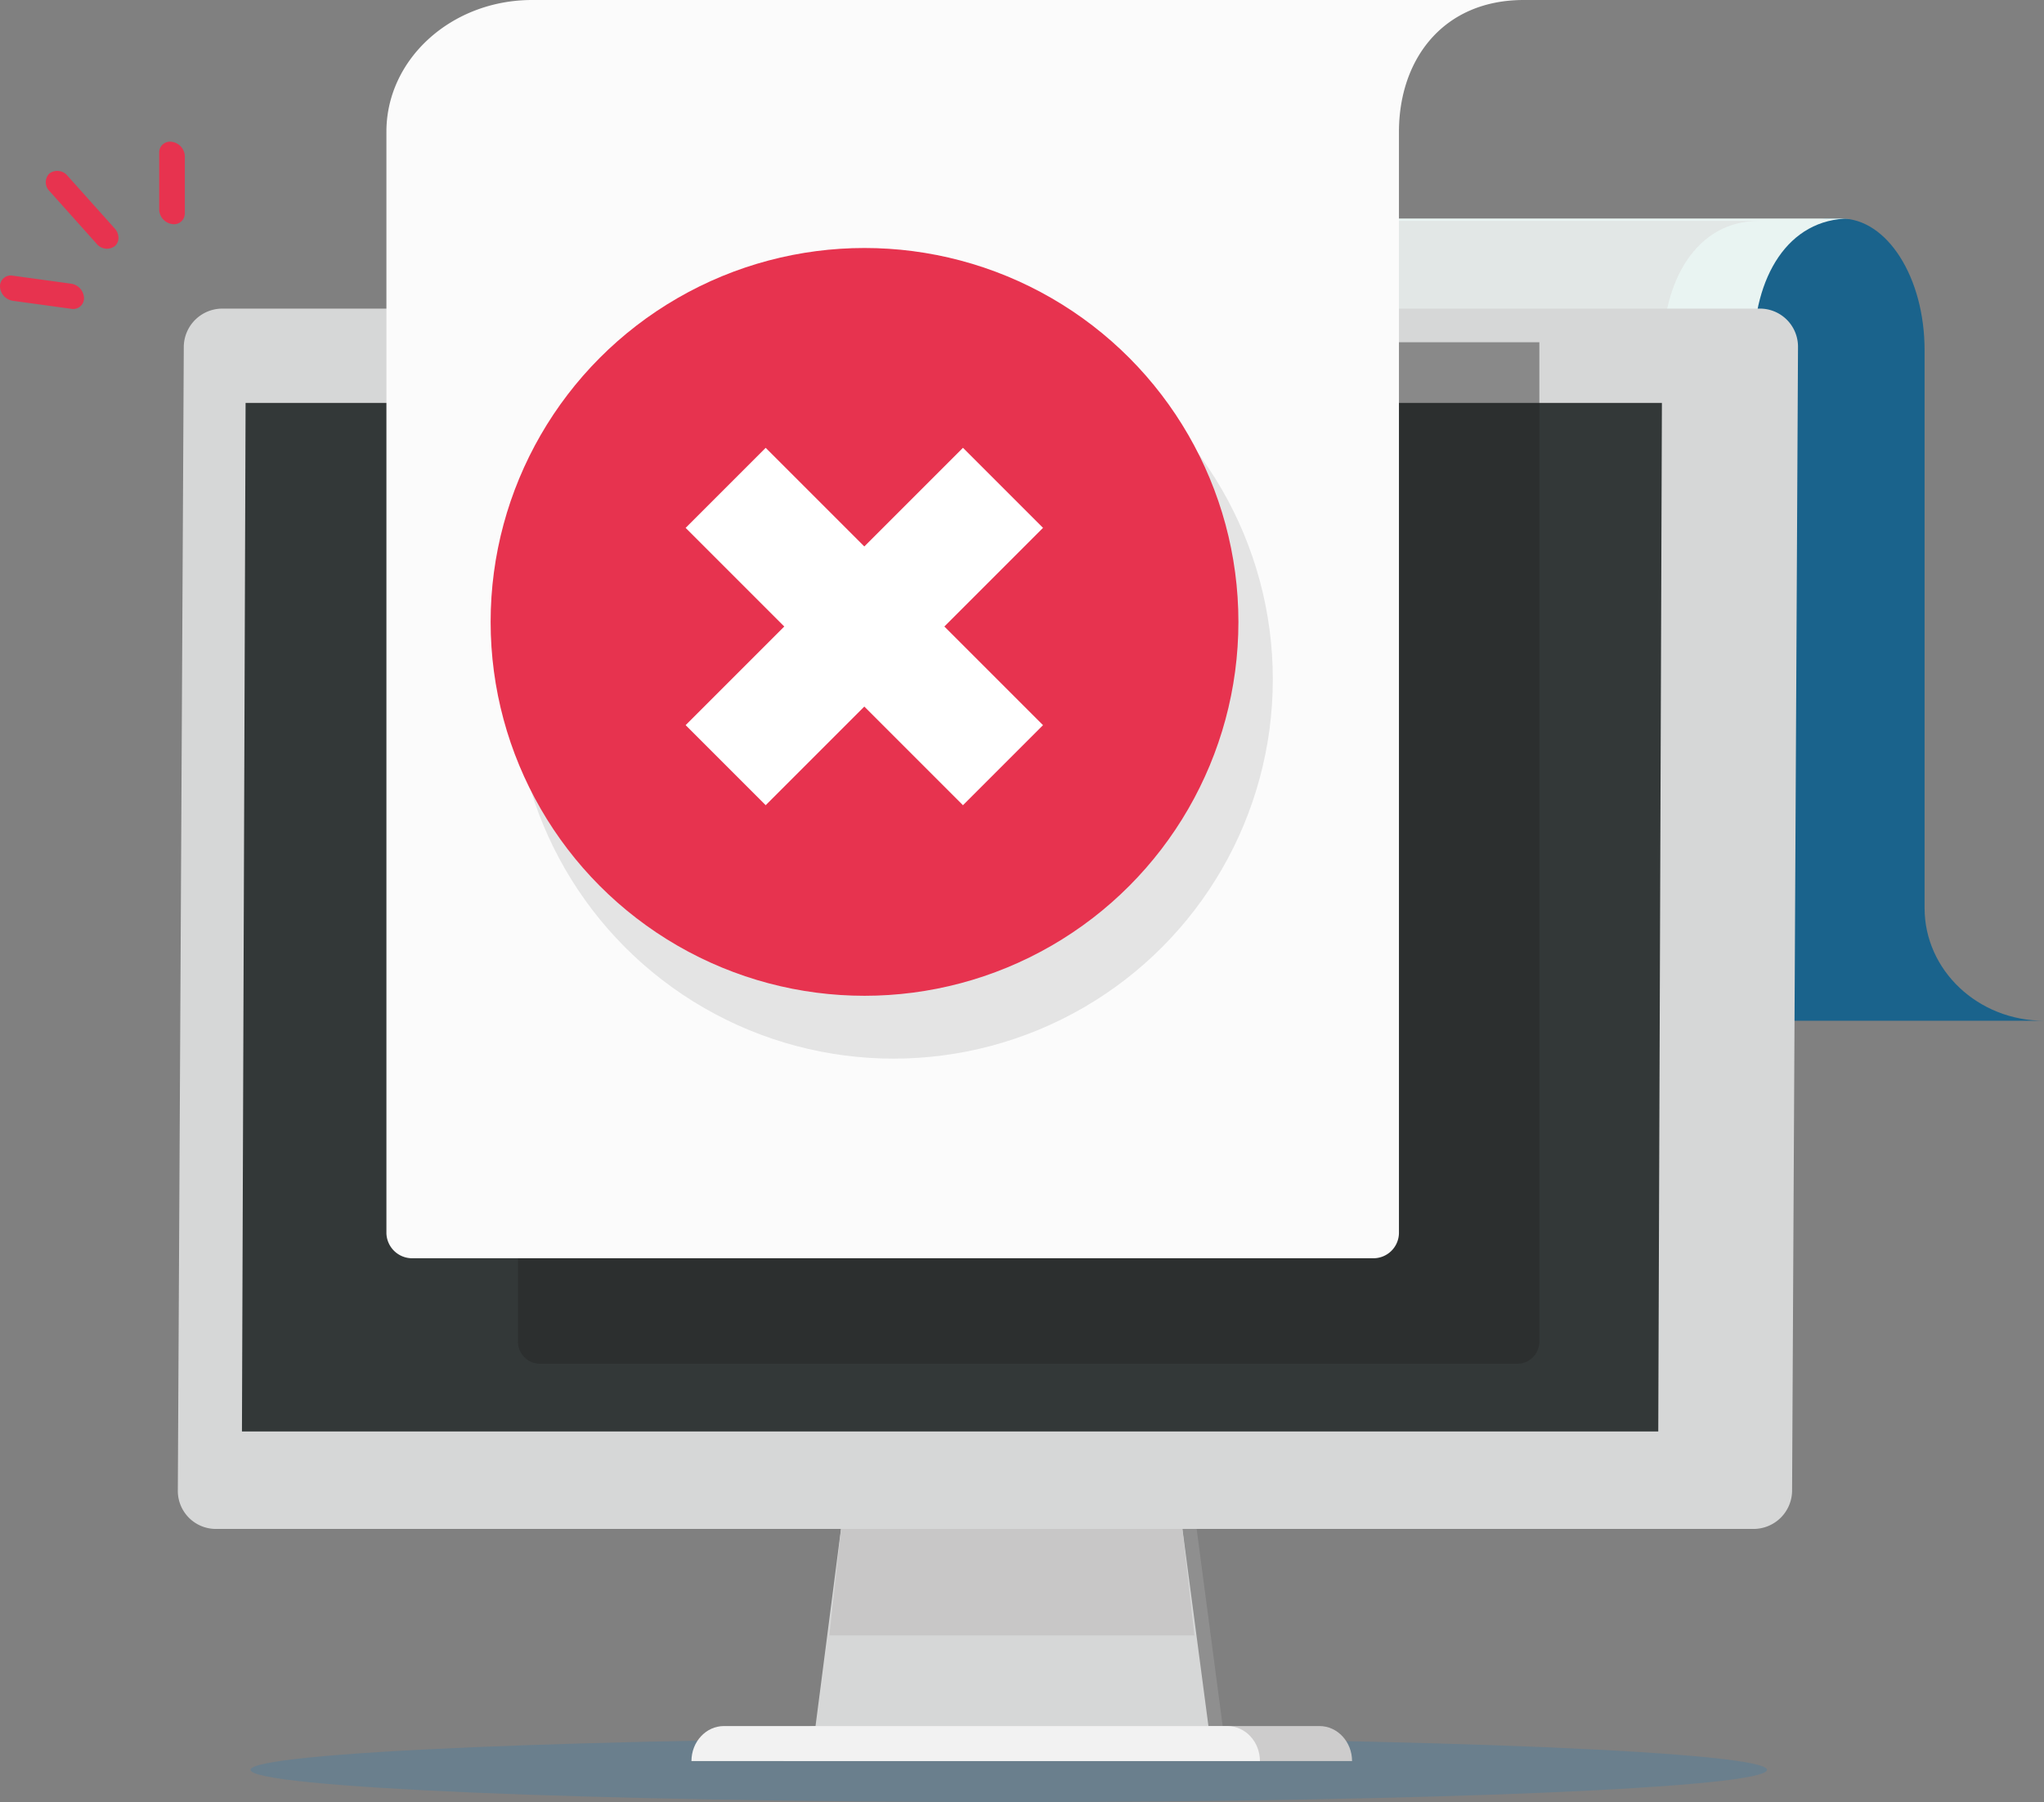 <svg xmlns="http://www.w3.org/2000/svg" xmlns:xlink="http://www.w3.org/1999/xlink" viewBox="0 0 510.93 450.45"><rect x="0" y="0" width="510.93" height="450.45" fill="#808080" stroke="none"/><defs><style>.cls-1{fill:none;}.cls-2{isolation:isolate;}.cls-3{fill:#297fb9;opacity:0.24;}.cls-4{fill:#8f8f8f;}.cls-5{fill:#d6d7d7;}.cls-6{fill:#c8c7c7;}.cls-11,.cls-14,.cls-17,.cls-6{mix-blend-mode:multiply;}.cls-7{fill:#cdcccc;}.cls-8{fill:#f2f2f2;}.cls-9{fill:#1a638c;}.cls-10{fill:#e9f4f2;}.cls-11{fill:#dedede;opacity:0.59;}.cls-12{fill:#333838;}.cls-13{clip-path:url(#clip-path);}.cls-14{fill:#242424;opacity:0.43;}.cls-15{fill:#fbfbfb;}.cls-16{fill:#e7334f;}.cls-17{fill:#010101;opacity:0.09;}.cls-18{fill:#fff;}</style><clipPath id="clip-path"><path class="cls-1" d="M426.53,76.35H50.46a9.54,9.54,0,0,0-9.53,9.49l-1,286.86a9.44,9.44,0,0,0,9.46,9.48H425.44a9.52,9.52,0,0,0,9.52-9.49l1-286.85A9.44,9.44,0,0,0,426.53,76.35Z"/></clipPath></defs><g class="cls-2"><g id="Слой_2" data-name="Слой 2"><g id="Layer_1" data-name="Layer 1"><path class="cls-3" d="M441.68,442.4c0-4.44-84.87-8-189.54-8s-189.53,3.6-189.52,8,84.87,8.05,189.54,8.05S441.69,446.85,441.68,442.4Z"/><polygon class="cls-4" points="299.05 381.63 213.86 381.63 207.06 434.26 306 434.26 299.05 381.63"/><polygon class="cls-5" points="295.49 381.63 210.29 381.63 203.49 434.26 302.44 434.26 295.49 381.63"/><polygon class="cls-6" points="295.49 381.63 210.29 381.63 207.31 408.8 298.55 408.8 295.49 381.63"/><path class="cls-7" d="M195.87,440.21h0c0-4.84,3.63-8.76,8.12-8.76H329.81c4.5,0,8.15,3.92,8.16,8.76H195.87Z"/><path class="cls-8" d="M172.84,440.21h0c0-4.84,3.64-8.76,8.13-8.76H306.79c4.5,0,8.15,3.92,8.15,8.76H172.84Z"/><path class="cls-9" d="M510.93,255.15h0c-16.49,0-29.85-12.61-29.85-28.17l0-120.14V87.54c0-18.18-9.35-32.92-20.89-32.92h-2.87c-11.54,0-30.47,14.74-30.47,32.92h-91V204H277.89v51.18Z"/><path class="cls-10" d="M462.43,54.62H270.91c-15.53,0-28.12,14.74-28.12,32.92v1.62h-.07v256.9c0,18.18-7,32.92-19.82,32.92H415.21c12.78,0,23.14-14.74,23.14-32.92V89.16h0V87.54C438.34,69.36,446.89,54.62,462.43,54.62Z"/><path class="cls-11" d="M439.68,55.21H248.16C232.63,55.21,220,70,220,88.13v1.62H220v256.9c0,18.18-7,32.92-19.82,32.92H392.46c12.78,0,23.14-14.74,23.14-32.92V89.75h0V88.13C415.59,70,424.14,55.21,439.68,55.21Z"/><path class="cls-5" d="M439.8,77.14H55.68a9.65,9.65,0,0,0-9.74,9.47L44.45,372.72a9.51,9.51,0,0,0,9.64,9.46H438.21a9.64,9.64,0,0,0,9.75-9.46l1.48-286.11A9.52,9.52,0,0,0,439.8,77.14Z"/><polygon class="cls-12" points="415.42 100.71 61.39 100.71 60.48 357.82 414.51 357.82 415.42 100.71"/><g class="cls-13"><path class="cls-14" d="M129.45,85.55H384.79a0,0,0,0,1,0,0V335.36a5.53,5.53,0,0,1-5.53,5.53H135a5.53,5.53,0,0,1-5.53-5.53V85.55A0,0,0,0,1,129.45,85.55Z"/></g><path class="cls-15" d="M103.17,314.52l240,0a6.39,6.39,0,0,0,6.52-6.25h0V32.92C349.72,14.74,360.79,0,380.89,0H133C112.89,0,96.59,14.74,96.59,32.92V308.24h0A6.44,6.44,0,0,0,103.17,314.52Z"/><path class="cls-16" d="M29.61,59.46a2.65,2.65,0,0,1-.94,2.08,3.31,3.31,0,0,1-4.53-.62L12.38,47.77a3.08,3.08,0,0,1,0-4.43,3.32,3.32,0,0,1,4.53.63L28.67,57.11A3.52,3.52,0,0,1,29.61,59.46Z"/><path class="cls-16" d="M46.2,39V53.28A2.7,2.7,0,0,1,43,56a3.77,3.77,0,0,1-3.21-3.58V38.15A2.7,2.7,0,0,1,43,35.46,3.76,3.76,0,0,1,46.2,39Z"/><path class="cls-16" d="M21,74.5a2.7,2.7,0,0,1-3.21,2.69l-14.55-2A3.76,3.76,0,0,1,0,71.6a2.69,2.69,0,0,1,3.2-2.69l14.55,2A3.77,3.77,0,0,1,21,74.5Z"/><circle class="cls-17" cx="223.35" cy="169.81" r="94.81"/><circle class="cls-16" cx="216.1" cy="155.45" r="93.46"/><rect class="cls-18" x="167.03" y="142.45" width="98.04" height="28.3" transform="translate(-47.45 198.64) rotate(-45)"/><rect class="cls-18" x="167.03" y="142.45" width="98.04" height="28.3" transform="translate(258.09 420.11) rotate(-135)"/></g></g></g></svg>